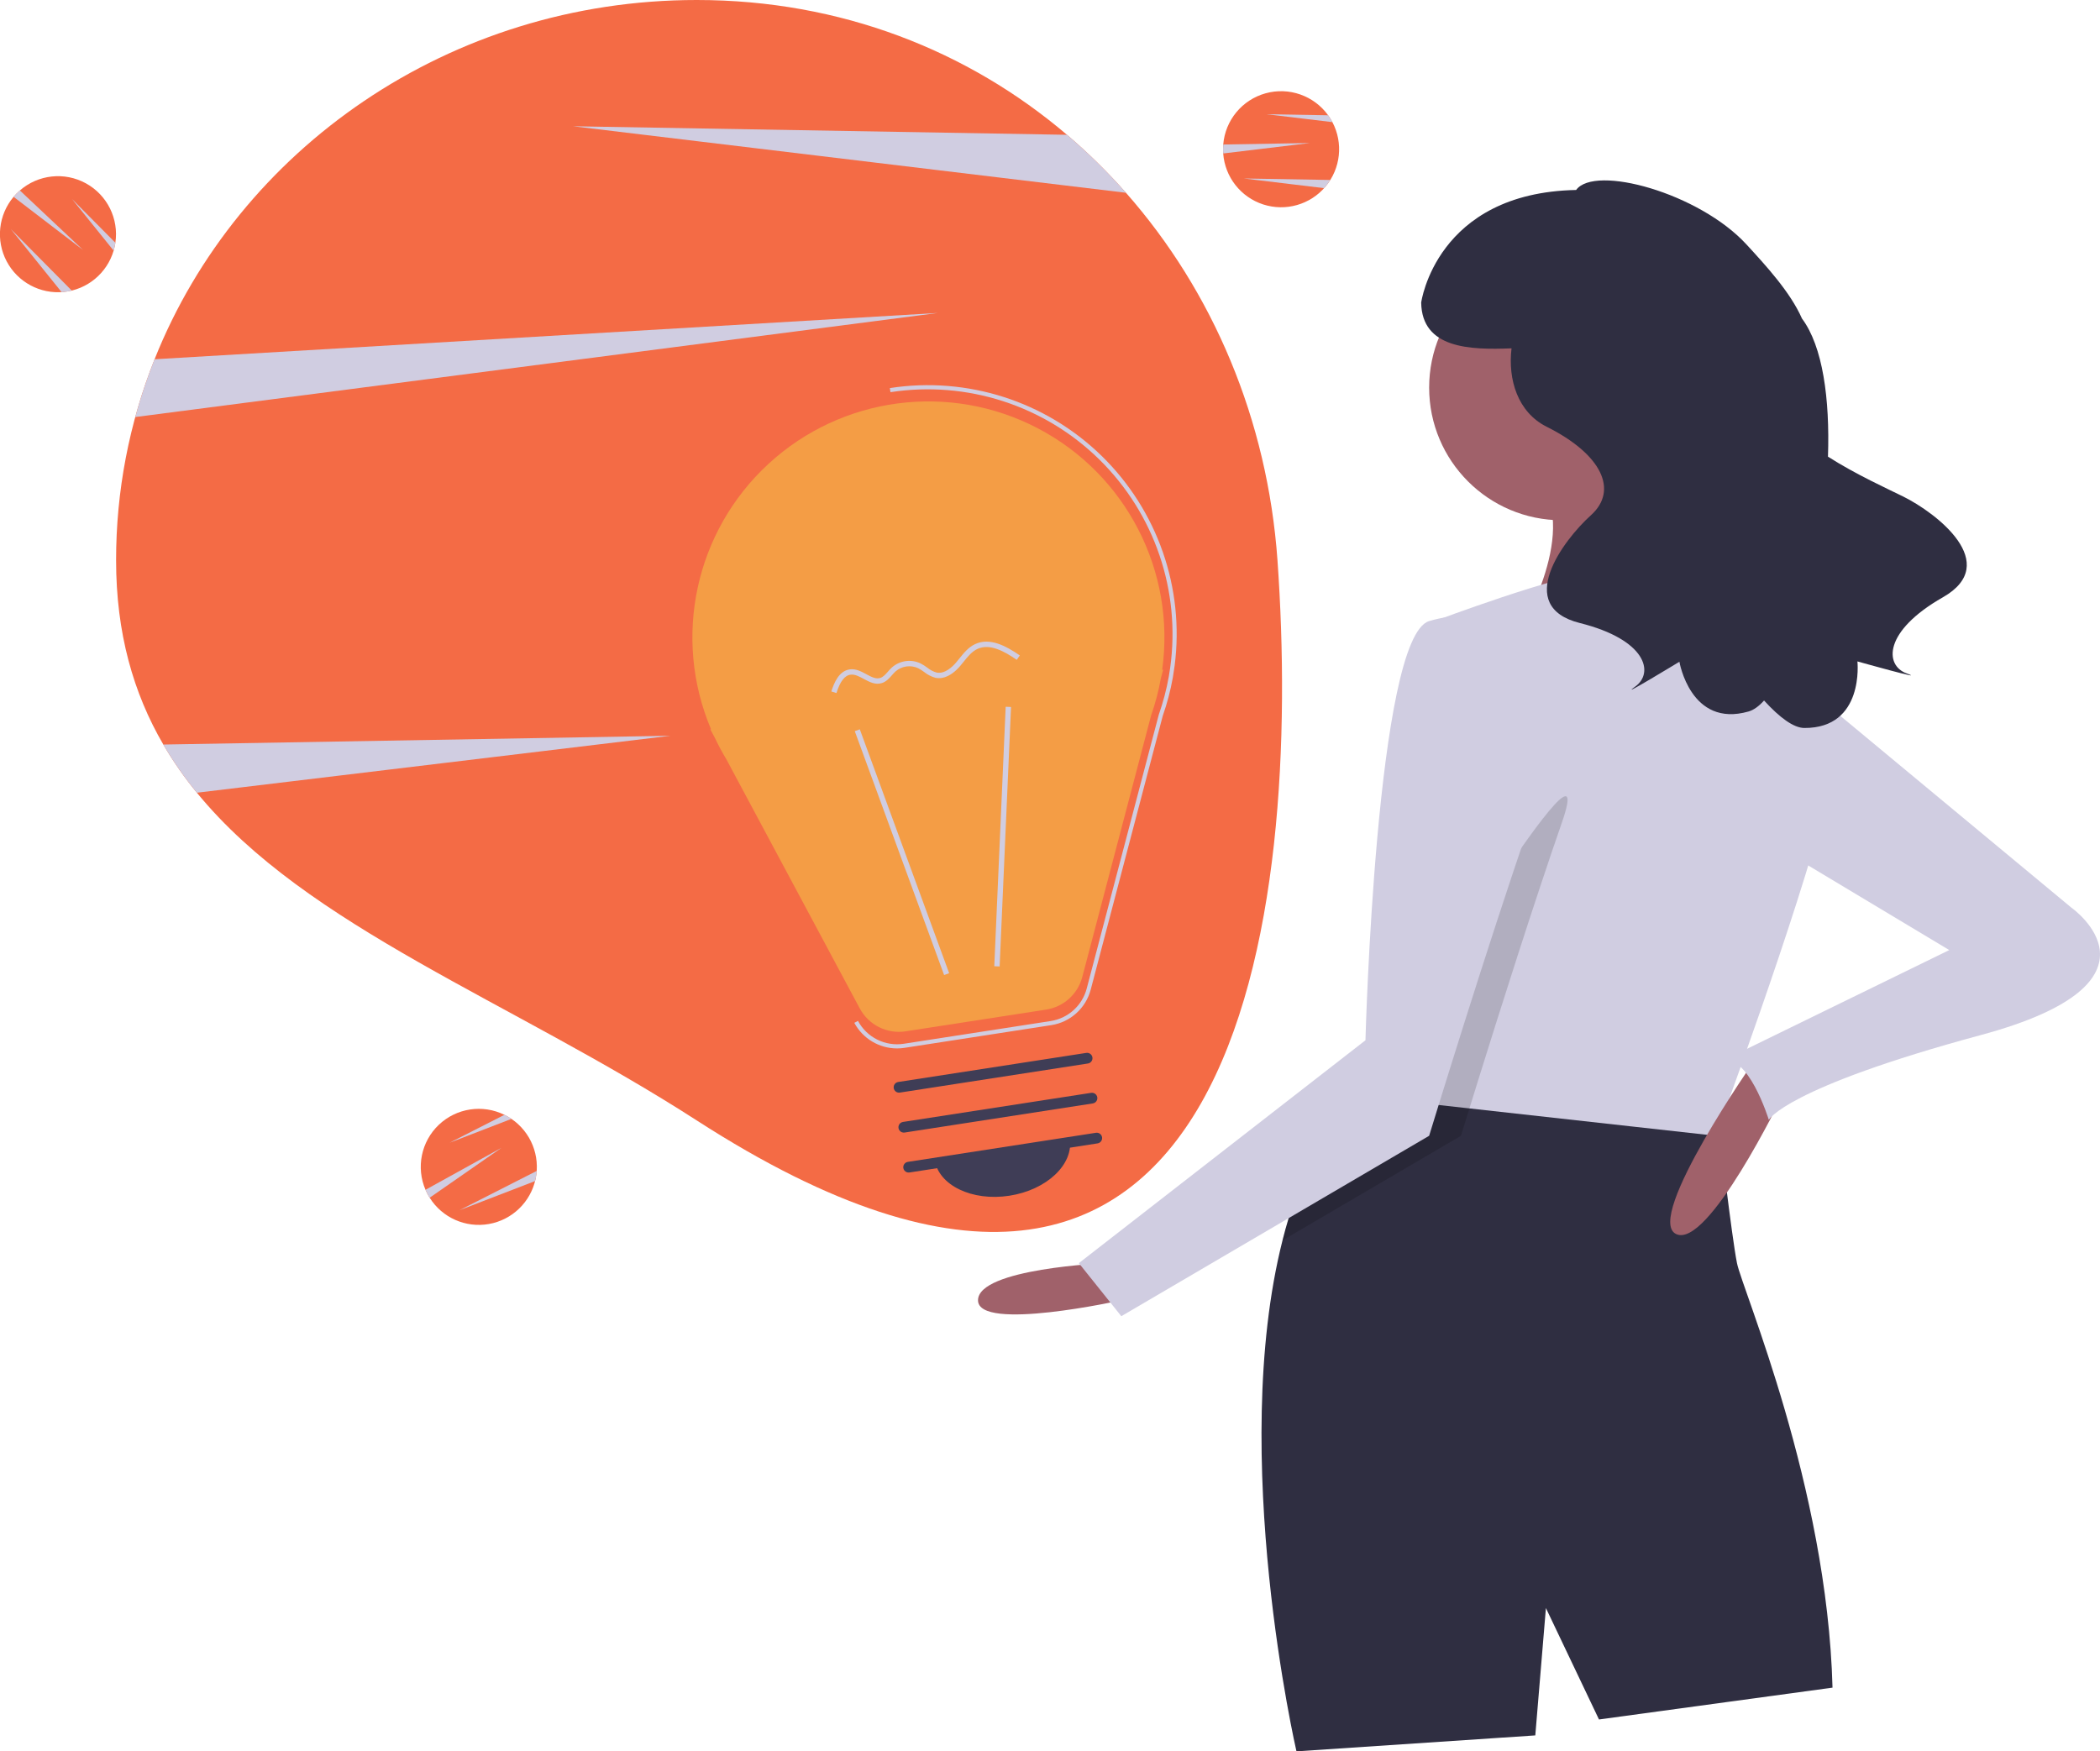 <?xml version="1.0" encoding="UTF-8"?>
<svg width="1013px" height="845px" viewBox="0 0 1013 845" version="1.1" xmlns="http://www.w3.org/2000/svg">
    <!-- Generator: Sketch 60.1 (88133) - https://sketch.com -->
    <title>undraw_new_ideas_jdea (2)</title>
    <desc>Created with Sketch.</desc>
    <g id="Page-1" stroke="none" stroke-width="1" fill="none" fill-rule="evenodd">
        <g id="undraw_new_ideas_jdea-(2)" transform="translate(506, 422.5) scale(-1, 1) translate(-506, -422.5) translate(-1, 0)" fill-rule="nonzero">
            <path d="M956.999,270.31 C956.999,305.48 948.669,334.43 934.219,359.23 C929.45,367.399 924.036,375.173 918.029,382.48 C864.909,447.45 766.149,483.01 676.889,540.61 C413.409,710.63 384.869,438.19 396.769,270.31 C401.569,202.57 427.949,140.52 469.859,93.01 C478.661,83.018 488.168,73.67 498.309,65.04 C545.889,24.52 607.359,-5.68434189e-14 676.889,-5.68434189e-14 C796.179,-5.68434189e-14 898.049,71.95 938.439,173.34 C950.718,204.194 957.017,237.102 956.999,270.31 L956.999,270.31 Z" id="Path" fill="#F46B45"></path>
            <path d="M736.569,60.92 L469.859,93.01 C478.661,83.018 488.168,73.67 498.309,65.04 L736.569,60.92 Z" id="Path" fill="#D0CDE1"></path>
            <path d="M934.219,359.23 C929.45,367.399 924.036,375.173 918.029,382.48 L689.569,355 L934.219,359.23 Z" id="Path" fill="#D0CDE1"></path>
            <path d="M947.759,201.22 L560.569,151 L938.439,173.34 C942.068,182.45 945.179,191.759 947.759,201.22 Z" id="Path" fill="#D0CDE1"></path>
            <path d="M423.033,72.002 C423.033,72.692 423.013,73.372 422.953,74.042 C422.125,85.405 414.493,95.132 403.654,98.642 C392.815,102.151 380.931,98.742 373.6,90.021 C366.269,81.3 364.953,69.007 370.273,58.932 C370.875,57.778 371.564,56.672 372.333,55.622 C379.192,46.11 391.253,41.882 402.55,45.029 C413.846,48.177 421.983,58.034 422.933,69.722 C423.003,70.472 423.033,71.232 423.033,72.002 Z" id="Path" fill="#F46B45"></path>
            <path d="M423.033,72.002 C423.033,72.692 423.013,73.372 422.953,74.042 L381.033,69.002 L422.933,69.722 C423.003,70.472 423.033,71.232 423.033,72.002 Z" id="Path" fill="#D0CDE1"></path>
            <path d="M413.033,86.112 L374.253,90.782 C373.153,89.555 372.162,88.233 371.293,86.832 L413.033,86.112 Z" id="Path" fill="#D0CDE1"></path>
            <path d="M402.033,55.112 L370.273,58.932 C370.875,57.778 371.564,56.672 372.333,55.622 L402.033,55.112 Z" id="Path" fill="#D0CDE1"></path>
            <path d="M806.766,576.128 C806.443,576.737 806.106,577.329 805.739,577.892 C799.681,587.541 788.38,592.556 777.16,590.574 C765.941,588.593 757.041,580.011 754.654,568.871 C752.266,557.731 756.867,546.255 766.289,539.85 C767.362,539.113 768.489,538.459 769.661,537.892 C780.178,532.705 792.814,534.624 801.317,542.7 C809.82,550.776 812.386,563.297 807.747,574.067 C807.457,574.762 807.127,575.448 806.766,576.128 Z" id="Path" fill="#F46B45"></path>
            <path d="M806.766,576.128 C806.443,576.737 806.106,577.329 805.739,577.892 L771.073,553.789 L807.747,574.067 C807.457,574.762 807.127,575.448 806.766,576.128 Z" id="Path" fill="#D0CDE1"></path>
            <path d="M791.319,583.904 L754.874,569.85 C754.477,568.25 754.222,566.618 754.111,564.973 L791.319,583.904 Z" id="Path" fill="#D0CDE1"></path>
            <path d="M796.134,551.364 L766.289,539.85 C767.362,539.113 768.489,538.459 769.661,537.892 L796.134,551.364 Z" id="Path" fill="#D0CDE1"></path>
            <path d="M1005.079,93.453 C1005.56,93.947 1006.021,94.447 1006.446,94.969 C1013.786,103.682 1015.114,115.974 1009.805,126.054 C1004.495,136.135 993.607,141.992 982.27,140.867 C970.932,139.742 961.407,131.86 958.182,120.933 C957.807,119.686 957.528,118.413 957.346,117.125 C955.614,105.526 961.297,94.078 971.582,88.444 C981.867,82.811 994.574,84.186 1003.415,91.89 C1003.989,92.378 1004.541,92.901 1005.079,93.453 Z" id="Path" fill="#F46B45"></path>
            <path d="M1005.079,93.453 C1005.56,93.947 1006.021,94.447 1006.446,94.969 L972.916,120.629 L1003.415,91.89 C1003.989,92.378 1004.541,92.901 1005.079,93.453 Z" id="Path" fill="#D0CDE1"></path>
            <path d="M1007.771,110.536 L983.269,140.955 C981.624,140.845 979.992,140.591 978.392,140.194 L1007.771,110.536 Z" id="Path" fill="#D0CDE1"></path>
            <path d="M978.252,96.023 L958.182,120.933 C957.807,119.686 957.528,118.413 957.346,117.125 L978.252,96.023 Z" id="Path" fill="#D0CDE1"></path>
            <path d="M479.78,609.453 C479.78,609.453 541.226,612.013 541.226,627.375 C541.226,642.736 472.1,627.375 472.1,627.375 L479.78,609.453 Z" id="Path" fill="#A0616A"></path>
            <path d="M387.612,844.995 L272.402,837.314 L267.281,775.868 L241.679,829.633 L129.029,814.272 C131.589,716.983 172.553,622.254 175.113,609.453 C177.673,596.652 183.792,543.758 183.792,543.758 C194.98,520.024 253.609,517.797 299.566,519.947 C318.614,520.818 335.511,522.456 345.931,523.634 C352.818,524.402 356.889,524.966 356.889,524.966 C375.246,543.886 387.074,569.667 394.345,598.47 C420.562,702.236 387.612,844.995 387.612,844.995 Z" id="Path" fill="#2F2E41"></path>
            <circle id="Oval" fill="#A0616A" cx="259.6" cy="187.015" r="64.006"></circle>
            <path d="M216.076,202.376 C216.076,202.376 198.155,281.743 169.992,304.786 C141.83,327.828 280.082,304.786 280.082,304.786 C280.082,304.786 249.359,253.581 272.402,230.539 C295.444,207.497 216.076,202.376 216.076,202.376 Z" id="Path" fill="#A0616A"></path>
            <path d="M346.648,530.086 L304.174,534.797 L185.354,548.008 C185.354,548.008 184.79,546.497 183.792,543.758 C175.164,520.229 133.611,405.736 129.029,371.352 C123.908,332.948 177.673,286.864 177.673,286.864 C177.673,286.864 228.878,276.623 244.239,276.623 C259.6,276.623 321.046,299.665 321.046,299.665 L343.96,505.789 L345.931,523.634 L346.648,530.086 Z" id="Path" fill="#D0CDE1"></path>
            <path d="M394.345,598.47 L308.245,548.008 C308.245,548.008 306.734,543.092 304.174,534.797 C302.894,530.649 301.332,525.631 299.566,519.947 C289.632,488.047 272.965,435.409 259.6,396.954 C239.119,338.069 338.968,501.923 338.968,501.923 L343.96,505.789 L345.931,523.634 C352.818,524.402 356.889,524.966 356.889,524.966 C375.246,543.886 387.074,569.667 394.345,598.47 Z" id="Path" fill="#000000" opacity="0.15"></path>
            <path d="M280.082,304.786 C280.082,304.786 254.48,338.069 274.962,396.954 C295.444,455.839 323.606,548.008 323.606,548.008 L472.1,635.056 L492.582,609.453 L354.329,501.923 C354.329,501.923 349.209,307.346 323.606,299.665 C298.004,291.984 280.082,304.786 280.082,304.786 Z" id="Path" fill="#D0CDE1"></path>
            <path d="M153.351,528.806 C153.351,528.806 189.194,603.053 204.555,595.372 C219.917,587.691 166.152,510.884 166.152,510.884 L153.351,528.806 Z" id="Path" fill="#A0616A"></path>
            <path d="M149.51,325.267 L13.818,437.918 C13.818,437.918 -37.387,473.761 57.342,499.363 C152.071,524.966 159.751,540.327 159.751,540.327 C159.751,540.327 169.992,507.044 182.793,512.164 L72.703,458.399 L162.312,404.635 L149.51,325.267 Z" id="Path" fill="#D0CDE1"></path>
            <path d="M94.974,239.549 C102.096,236.022 117.822,228.904 131.218,220.329 C130.278,192.431 133.714,167.106 143.77,153.682 C149.414,140.865 161.268,128.034 170.551,117.929 C193.349,93.113 243.761,79.262 252.702,91.66 C320.327,92.995 327.447,146.003 327.447,146.003 C327.095,168.175 304.051,168.877 283.865,168.069 C285.672,183.205 280.855,198.933 266.905,205.908 C240.229,219.246 232.226,236.585 245.564,248.59 C258.903,260.594 282.911,292.605 250.9,300.608 C218.888,308.611 214.887,324.617 224.224,331.285 C233.56,337.954 202.883,319.281 202.883,319.281 C202.883,319.281 197.548,351.293 169.538,343.29 C167.028,342.572 164.519,340.735 162.052,337.986 C154.488,346.298 147.739,351.213 142.653,351.241 C113.522,351.394 117.016,319.13 117.016,319.13 C117.016,319.13 82.44,328.841 93.229,324.936 C104.018,321.031 104.48,304.54 75.812,288.202 C47.144,271.865 78.894,247.512 94.974,239.549 Z" id="Path" fill="#2F2E41"></path>
            <path d="M451.919,323.12 L453.052,327.426 C454.123,333.434 455.678,339.346 457.702,345.103 L490.929,471.411 C493.096,479.649 499.941,485.819 508.359,487.121 L576.119,497.603 C585.099,498.993 593.977,494.562 598.265,486.552 L662.659,366.275 C664.671,362.943 666.51,359.509 668.167,355.987 L670.354,351.903 L670.013,351.858 C688.726,307.592 677.625,256.342 642.273,223.785 C606.921,191.228 554.933,184.378 512.353,206.665 C469.774,228.953 445.777,275.578 452.384,323.181 L451.919,323.12 Z" id="Path" fill="#F49D45"></path>
            <path d="M580.278,505.856 C579.084,505.856 577.892,505.764 576.713,505.581 L505.885,494.623 C496.692,493.203 489.216,486.465 486.851,477.468 L452.121,345.442 C449.998,339.398 448.367,333.192 447.243,326.886 L446.364,321.11 C441.573,283.701 454.645,246.215 481.658,219.895 C508.671,193.576 546.485,181.484 583.757,187.247 L583.45,189.223 C546.579,183.541 509.191,195.62 482.613,221.801 C456.035,247.981 443.394,285.183 448.519,322.136 L449.195,326.456 C450.31,332.709 451.928,338.863 454.031,344.856 L488.786,476.959 C490.948,485.187 497.784,491.348 506.191,492.647 L577.019,503.605 C585.984,504.982 594.844,500.561 599.133,492.569 L600.897,493.512 C596.819,501.108 588.899,505.85 580.278,505.856 L580.278,505.856 Z" id="Path" fill="#D0CDE1"></path>
            <rect id="Rectangle" fill="#D0CDE1" transform="translate(577.91, 411.17) rotate(-69.885) translate(-577.91, -411.17) " x="515.253" y="409.877" width="125.314" height="2.587"></rect>
            <rect id="Rectangle" fill="#D0CDE1" transform="translate(529.336, 403.656) rotate(-2.516) translate(-529.336, -403.656) " x="528.043" y="340.999" width="2.587" height="125.314"></rect>
            <path d="M574.29,565.711 L483.533,551.67 C482.128,551.445 481.169,550.127 481.386,548.721 C481.604,547.314 482.916,546.348 484.324,546.557 L575.081,560.598 C575.999,560.734 576.773,561.352 577.11,562.216 C577.448,563.08 577.296,564.059 576.713,564.781 C576.131,565.503 575.206,565.858 574.29,565.711 L574.29,565.711 Z" id="Path" fill="#3F3D56"></path>
            <path d="M576.617,546.438 L485.86,532.397 C484.942,532.261 484.168,531.643 483.83,530.779 C483.493,529.915 483.644,528.936 484.227,528.214 C484.81,527.492 485.735,527.137 486.651,527.284 L577.408,541.325 C578.326,541.461 579.1,542.079 579.437,542.943 C579.775,543.807 579.623,544.786 579.041,545.508 C578.458,546.23 577.533,546.585 576.617,546.438 L576.617,546.438 Z" id="Path" fill="#3F3D56"></path>
            <path d="M578.944,527.165 L488.187,513.124 C486.782,512.899 485.823,511.581 486.041,510.175 C486.258,508.769 487.57,507.802 488.978,508.011 L579.735,522.052 C581.14,522.277 582.099,523.595 581.881,525.002 C581.664,526.408 580.352,527.374 578.944,527.165 L578.944,527.165 Z" id="Path" fill="#3F3D56"></path>
            <path d="M526.09,576.926 C544.092,579.711 560.238,571.935 562.153,559.559 L496.961,549.474 C495.046,561.85 508.088,574.141 526.09,576.926 Z" id="Path" fill="#3F3D56"></path>
            <path d="M558.714,327.099 C554.841,326.501 551.637,323.44 549.881,321.388 C549.305,320.716 548.744,320.018 548.182,319.319 C546.137,316.773 544.205,314.368 541.516,313.114 C535.579,310.344 528.584,314.213 522.527,318.364 L521.064,316.231 C527.723,311.665 535.488,307.448 542.61,310.769 C545.845,312.278 548.058,315.034 550.199,317.698 C550.744,318.377 551.288,319.054 551.846,319.706 C553.672,321.839 557.315,325.295 561.217,324.498 C562.862,324.018 564.392,323.209 565.713,322.118 C566.719,321.367 567.783,320.696 568.894,320.111 C573.502,317.901 578.986,318.676 582.801,322.076 C583.466,322.706 584.096,323.373 584.688,324.072 C585.852,325.398 586.951,326.65 588.381,327.105 C590.495,327.781 592.73,326.573 595.098,325.296 C597.54,323.978 600.064,322.615 602.927,322.952 C603.02,322.963 603.114,322.975 603.207,322.99 C608.302,323.778 610.651,329.413 611.981,333.619 L609.514,334.398 C607.707,328.681 605.508,325.838 602.625,325.521 C600.573,325.28 598.511,326.394 596.327,327.572 C593.589,329.051 590.755,330.579 587.595,329.57 C585.481,328.897 584.089,327.312 582.743,325.778 C582.213,325.151 581.65,324.552 581.055,323.985 C578.019,321.326 573.697,320.715 570.043,322.429 C569.052,322.955 568.104,323.557 567.206,324.23 C565.601,325.539 563.737,326.494 561.737,327.032 C560.741,327.235 559.717,327.258 558.714,327.099 L558.714,327.099 Z" id="Path" fill="#D0CDE1"></path>
        </g>
    </g>
</svg>